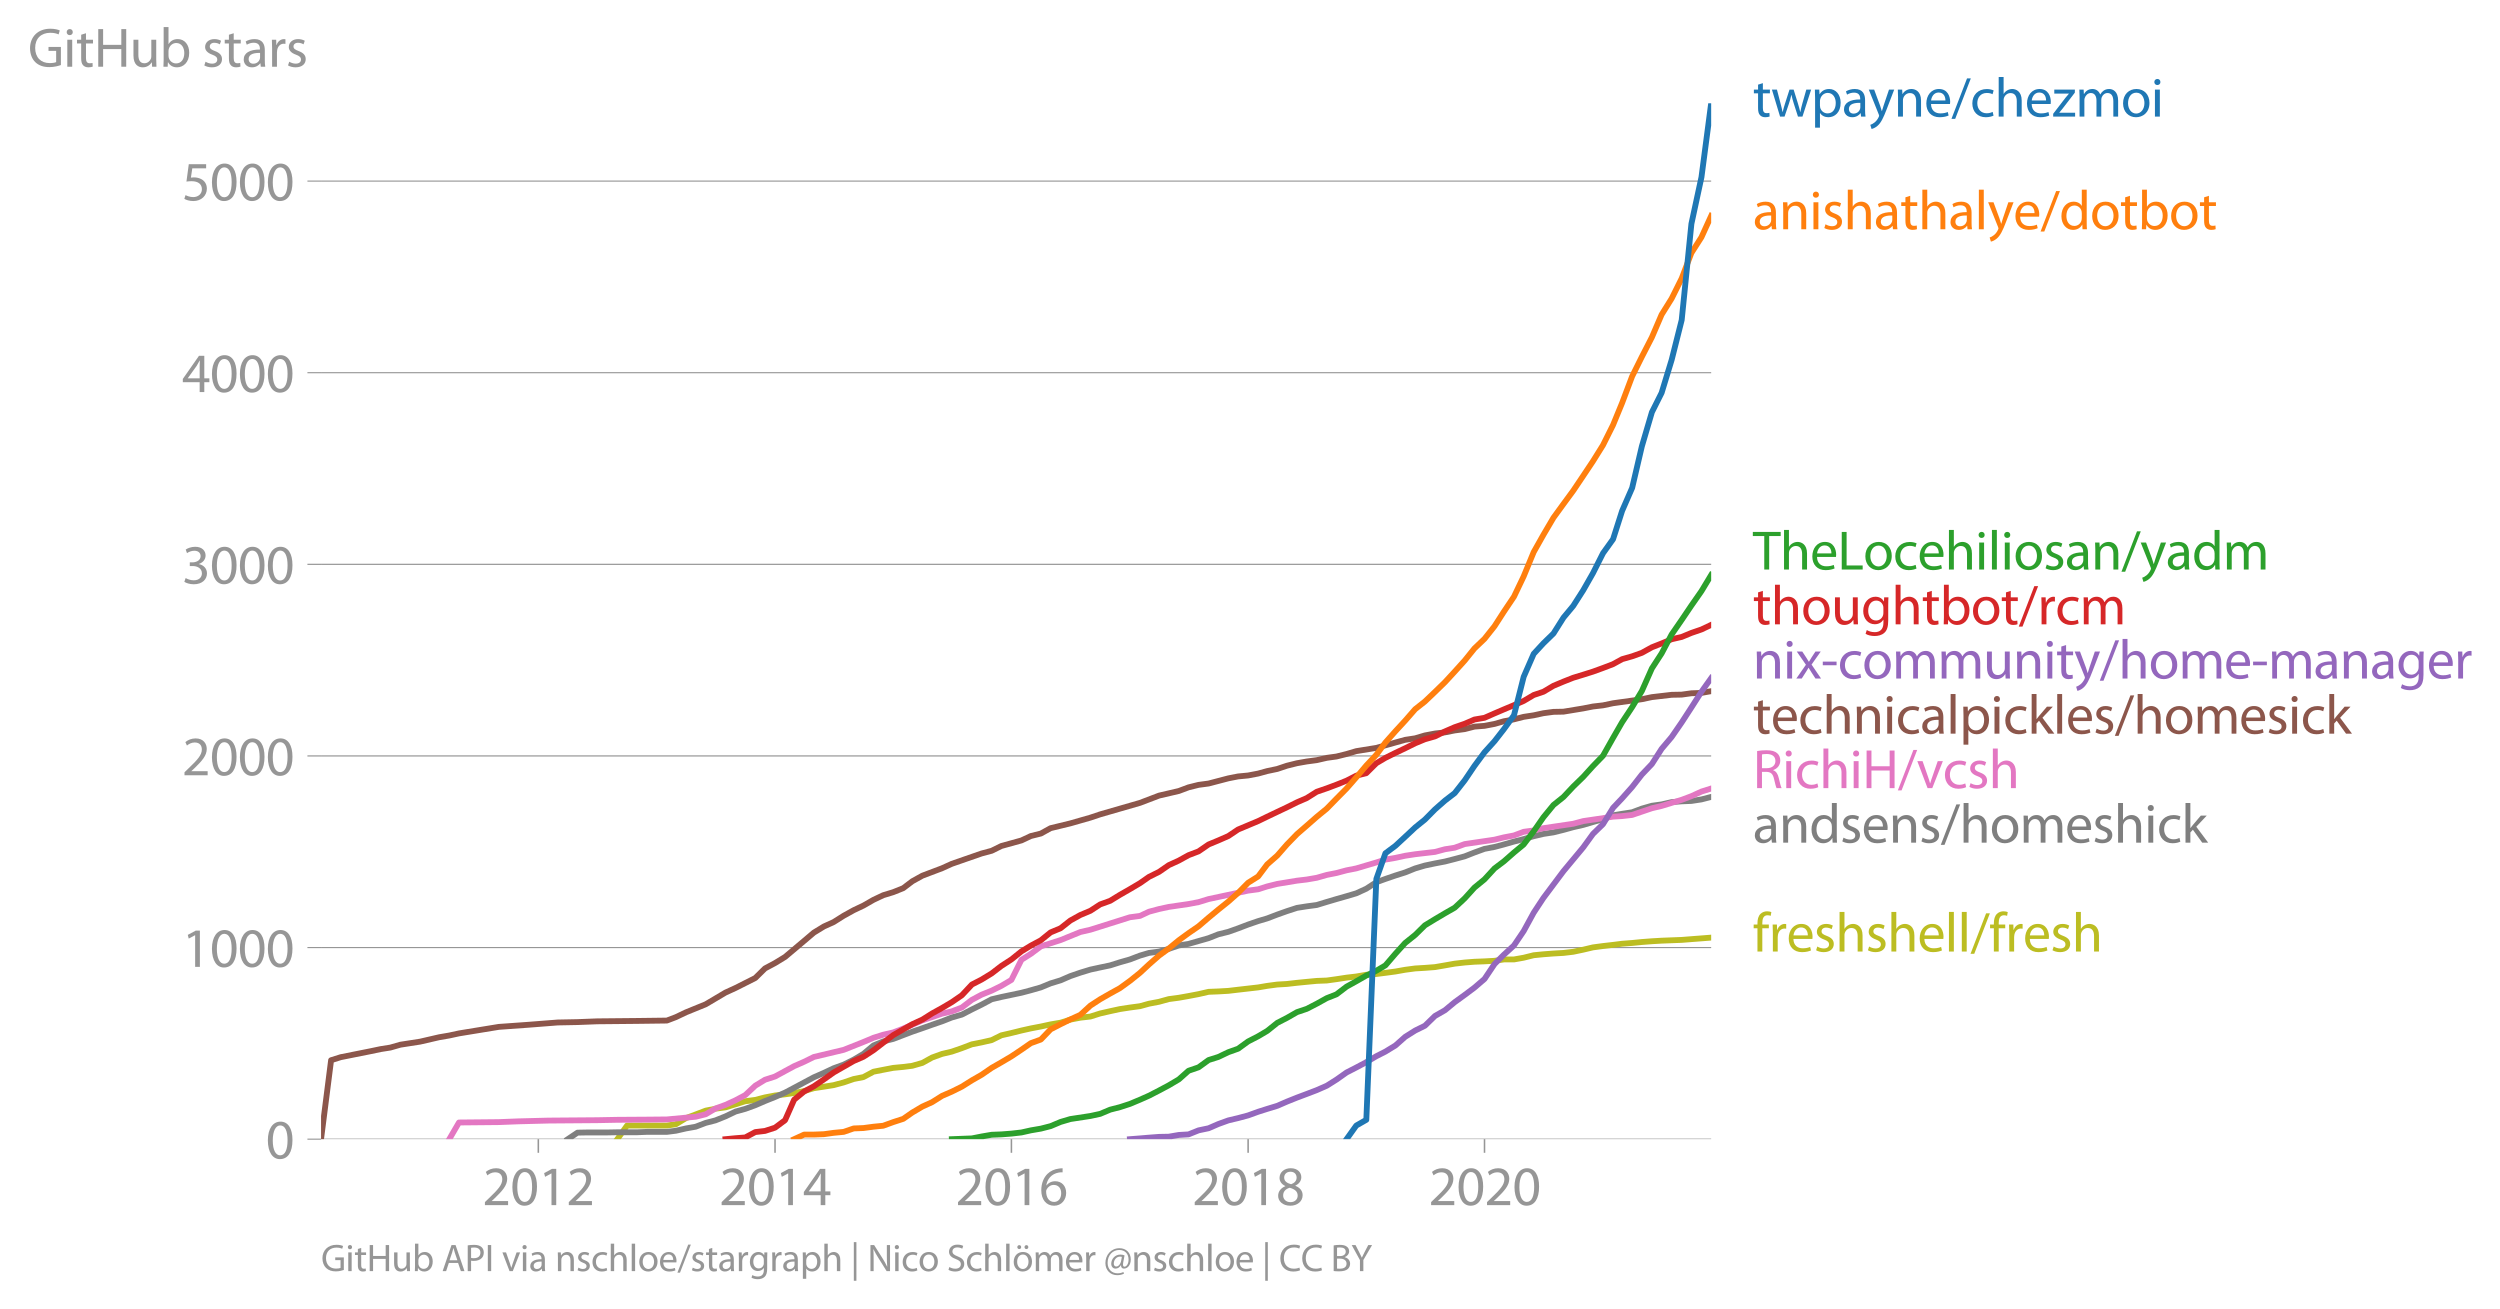 <svg xmlns:xlink="http://www.w3.org/1999/xlink" width="856.326" height="448.235" viewBox="0 0 642.244 336.176" xmlns="http://www.w3.org/2000/svg"><defs><style>*{stroke-linejoin:round;stroke-linecap:butt}</style></defs><g id="figure_1"><path d="M0 336.176h642.244V0H0v336.176z" style="fill:none" id="patch_1"/><g id="axes_1"><path d="M82.476 292.65h357.12V26.536H82.476V292.65z" style="fill:none" id="patch_2"/><g id="matplotlib.axis_1"><g id="xtick_1"><g id="line2d_1"><defs><path id="m4f31fa03e5" d="M0 0v3.5" style="stroke:#969696;stroke-width:.4"/></defs><use xlink:href="#m4f31fa03e5" x="138.294" y="292.649" style="fill:#969696;stroke:#969696;stroke-width:.4"/></g><g style="fill:#969696" transform="matrix(.14 0 0 -.14 123.931 309.59)" id="text_1"><defs><path id="MyriadPro-Regular-32" d="M2944 0v467H1075v13l333 307c877 845 1434 1466 1434 2234 0 595-378 1209-1274 1209-480 0-890-179-1178-422l180-397c192 160 505 352 883 352 621 0 825-390 825-813-6-627-486-1164-1548-2176L288 346V0h2656z" transform="scale(.016)"/><path id="MyriadPro-Regular-30" d="M1677 4230c-845 0-1447-768-1447-2163C243 691 794-70 1606-70c922 0 1447 780 1447 2195 0 1325-499 2105-1376 2105zm-32-435c582 0 845-672 845-1696 0-1062-276-1734-852-1734-512 0-844 614-844 1696 0 1133 358 1734 851 1734z" transform="scale(.016)"/><path id="MyriadPro-Regular-31" d="M1510 0h544v4160h-480l-908-486 108-429 724 390h12V0z" transform="scale(.016)"/></defs><use xlink:href="#MyriadPro-Regular-32"/><use xlink:href="#MyriadPro-Regular-30" x="51.3"/><use xlink:href="#MyriadPro-Regular-31" x="102.6"/><use xlink:href="#MyriadPro-Regular-32" x="153.9"/></g></g><g id="xtick_2"><use xlink:href="#m4f31fa03e5" x="199.104" y="292.649" style="fill:#969696;stroke:#969696;stroke-width:.4" id="line2d_2"/><g style="fill:#969696" transform="matrix(.14 0 0 -.14 184.74 309.59)" id="text_2"><defs><path id="MyriadPro-Regular-34" d="M2560 0v1133h582v441h-582v2586h-608L96 1504v-371h1933V0h531zM666 1574v13l1017 1415c115 192 218 371 346 614h19c-13-218-19-435-19-653V1574H666z" transform="scale(.016)"/></defs><use xlink:href="#MyriadPro-Regular-32"/><use xlink:href="#MyriadPro-Regular-30" x="51.3"/><use xlink:href="#MyriadPro-Regular-31" x="102.6"/><use xlink:href="#MyriadPro-Regular-34" x="153.9"/></g></g><g id="xtick_3"><use xlink:href="#m4f31fa03e5" x="259.83" y="292.649" style="fill:#969696;stroke:#969696;stroke-width:.4" id="line2d_3"/><g style="fill:#969696" transform="matrix(.14 0 0 -.14 245.467 309.59)" id="text_3"><defs><path id="MyriadPro-Regular-36" d="M2662 4224c-102 0-243-6-409-32-525-64-986-275-1331-614-410-410-704-1056-704-1876C218 621 800-70 1690-70c864 0 1382 704 1382 1465 0 813-518 1344-1254 1344-461 0-807-217-1005-480h-19c96 685 563 1331 1446 1479 160 25 307 32 422 25v461zM1690 365c-589 0-903 505-916 1190 0 103 26 186 64 250 154 301 468 512 807 512 518 0 857-359 857-954s-326-998-806-998h-6z" transform="scale(.016)"/></defs><use xlink:href="#MyriadPro-Regular-32"/><use xlink:href="#MyriadPro-Regular-30" x="51.3"/><use xlink:href="#MyriadPro-Regular-31" x="102.6"/><use xlink:href="#MyriadPro-Regular-36" x="153.9"/></g></g><g id="xtick_4"><use xlink:href="#m4f31fa03e5" x="320.639" y="292.649" style="fill:#969696;stroke:#969696;stroke-width:.4" id="line2d_4"/><g style="fill:#969696" transform="matrix(.14 0 0 -.14 306.276 309.59)" id="text_4"><defs><path id="MyriadPro-Regular-38" d="M1062 2170c-512-218-825-589-825-1114C237 448 762-70 1632-70c794 0 1414 486 1414 1209 0 506-320 871-838 1075v20c512 243 685 620 685 972 0 519-403 1024-1210 1024-729 0-1286-448-1286-1107 0-358 198-717 659-934l6-19zm583-1831c-531 0-851 371-832 794 0 397 262 717 749 857 563-160 915-403 915-908 0-423-327-743-832-743zm6 3488c506 0 704-345 704-678 0-378-275-634-633-755-480 128-794 352-794 768 0 358 256 665 723 665z" transform="scale(.016)"/></defs><use xlink:href="#MyriadPro-Regular-32"/><use xlink:href="#MyriadPro-Regular-30" x="51.3"/><use xlink:href="#MyriadPro-Regular-31" x="102.6"/><use xlink:href="#MyriadPro-Regular-38" x="153.9"/></g></g><g id="xtick_5"><use xlink:href="#m4f31fa03e5" x="381.366" y="292.649" style="fill:#969696;stroke:#969696;stroke-width:.4" id="line2d_5"/><g style="fill:#969696" transform="matrix(.14 0 0 -.14 367.003 309.59)" id="text_5"><use xlink:href="#MyriadPro-Regular-32"/><use xlink:href="#MyriadPro-Regular-30" x="51.3"/><use xlink:href="#MyriadPro-Regular-32" x="102.6"/><use xlink:href="#MyriadPro-Regular-30" x="153.9"/></g></g></g><g id="matplotlib.axis_2"><g id="ytick_1"><path d="M82.476 292.65h357.12" clip-path="url(#p3d0dd982ef)" style="fill:none;stroke:#969696;stroke-width:.3;stroke-linecap:square" id="line2d_6"/><g id="line2d_7"><defs><path id="m1b790d9c42" d="M0 0h-3.5" style="stroke:#969696;stroke-width:.3"/></defs><use xlink:href="#m1b790d9c42" x="82.476" y="292.649" style="fill:#969696;stroke:#969696;stroke-width:.3"/></g><use xlink:href="#MyriadPro-Regular-30" style="fill:#969696" transform="matrix(.14 0 0 -.14 68.295 297.62)" id="text_6"/></g><g id="ytick_2"><path d="M82.476 243.424h357.12" clip-path="url(#p3d0dd982ef)" style="fill:none;stroke:#969696;stroke-width:.3;stroke-linecap:square" id="line2d_8"/><use xlink:href="#m1b790d9c42" x="82.476" y="243.424" style="fill:#969696;stroke:#969696;stroke-width:.3" id="line2d_9"/><g style="fill:#969696" transform="matrix(.14 0 0 -.14 46.75 248.394)" id="text_7"><use xlink:href="#MyriadPro-Regular-31"/><use xlink:href="#MyriadPro-Regular-30" x="51.3"/><use xlink:href="#MyriadPro-Regular-30" x="102.6"/><use xlink:href="#MyriadPro-Regular-30" x="153.9"/></g></g><g id="ytick_3"><path d="M82.476 194.199h357.12" clip-path="url(#p3d0dd982ef)" style="fill:none;stroke:#969696;stroke-width:.3;stroke-linecap:square" id="line2d_10"/><use xlink:href="#m1b790d9c42" x="82.476" y="194.199" style="fill:#969696;stroke:#969696;stroke-width:.3" id="line2d_11"/><g style="fill:#969696" transform="matrix(.14 0 0 -.14 46.75 199.169)" id="text_8"><use xlink:href="#MyriadPro-Regular-32"/><use xlink:href="#MyriadPro-Regular-30" x="51.3"/><use xlink:href="#MyriadPro-Regular-30" x="102.6"/><use xlink:href="#MyriadPro-Regular-30" x="153.9"/></g></g><g id="ytick_4"><path d="M82.476 144.973h357.12" clip-path="url(#p3d0dd982ef)" style="fill:none;stroke:#969696;stroke-width:.3;stroke-linecap:square" id="line2d_12"/><use xlink:href="#m1b790d9c42" x="82.476" y="144.973" style="fill:#969696;stroke:#969696;stroke-width:.3" id="line2d_13"/><g style="fill:#969696" transform="matrix(.14 0 0 -.14 46.75 149.943)" id="text_9"><defs><path id="MyriadPro-Regular-33" d="M269 211C474 77 883-70 1350-70c999 0 1517 582 1517 1248 0 582-416 966-928 1068v13c512 186 768 551 768 979 0 506-371 992-1190 992-448 0-871-160-1088-320l147-409c179 128 499 275 832 275 518 0 730-294 730-627 0-493-519-704-928-704H896v-423h314c544 0 1068-249 1075-832 6-345-218-806-941-806-390 0-762 160-922 262L269 211z" transform="scale(.016)"/></defs><use xlink:href="#MyriadPro-Regular-33"/><use xlink:href="#MyriadPro-Regular-30" x="51.3"/><use xlink:href="#MyriadPro-Regular-30" x="102.6"/><use xlink:href="#MyriadPro-Regular-30" x="153.9"/></g></g><g id="ytick_5"><path d="M82.476 95.748h357.12" clip-path="url(#p3d0dd982ef)" style="fill:none;stroke:#969696;stroke-width:.3;stroke-linecap:square" id="line2d_14"/><use xlink:href="#m1b790d9c42" x="82.476" y="95.748" style="fill:#969696;stroke:#969696;stroke-width:.3" id="line2d_15"/><g style="fill:#969696" transform="matrix(.14 0 0 -.14 46.75 100.718)" id="text_10"><use xlink:href="#MyriadPro-Regular-34"/><use xlink:href="#MyriadPro-Regular-30" x="51.3"/><use xlink:href="#MyriadPro-Regular-30" x="102.6"/><use xlink:href="#MyriadPro-Regular-30" x="153.9"/></g></g><g id="ytick_6"><path d="M82.476 46.523h357.12" clip-path="url(#p3d0dd982ef)" style="fill:none;stroke:#969696;stroke-width:.3;stroke-linecap:square" id="line2d_16"/><use xlink:href="#m1b790d9c42" x="82.476" y="46.523" style="fill:#969696;stroke:#969696;stroke-width:.3" id="line2d_17"/><g style="fill:#969696" transform="matrix(.14 0 0 -.14 46.75 51.493)" id="text_11"><defs><path id="MyriadPro-Regular-35" d="M2771 4160H781L512 2163c154 19 339 45 576 45 832 0 1190-384 1197-922 0-556-455-902-986-902-377 0-717 128-889 230L269 186C467 58 851-70 1306-70c902 0 1548 608 1548 1420 0 525-268 884-595 1069-256 154-576 224-896 224-153 0-243-13-339-25l160 1068h1587v474z" transform="scale(.016)"/></defs><use xlink:href="#MyriadPro-Regular-35"/><use xlink:href="#MyriadPro-Regular-30" x="51.3"/><use xlink:href="#MyriadPro-Regular-30" x="102.6"/><use xlink:href="#MyriadPro-Regular-30" x="153.9"/></g></g><g style="fill:#969696" transform="matrix(.14 0 0 -.14 7.2 17.14)" id="text_12"><defs><path id="MyriadPro-Regular-47" d="M3770 2266H2349v-448h877V531c-128-64-378-115-743-115-1005 0-1664 646-1664 1741 0 1081 685 1734 1735 1734 435 0 723-83 953-185l135 454c-186 90-576 198-1076 198-1446 0-2329-940-2336-2227 0-672 231-1248 602-1606 422-403 960-570 1613-570 582 0 1075 147 1325 237v2074z" transform="scale(.016)"/><path id="MyriadPro-Regular-69" d="M1030 0v3098H467V0h563zM749 4320c-205 0-352-154-352-352 0-192 141-346 339-346 224 0 365 154 358 346 0 198-134 352-345 352z" transform="scale(.016)"/><path id="MyriadPro-Regular-74" d="M595 3667v-569H115v-429h480V979c0-365 58-640 218-806C947 19 1158-70 1421-70c217 0 390 38 499 83l-26 422c-83-25-172-38-326-38-314 0-422 217-422 601v1671h806v429h-806v742l-551-173z" transform="scale(.016)"/><path id="MyriadPro-Regular-48" d="M486 4314V0h557v2022h2087V0h563v4314h-563V2509H1043v1805H486z" transform="scale(.016)"/><path id="MyriadPro-Regular-75" d="M3059 3098h-563V1197c0-103-19-205-51-288-103-250-365-512-743-512-512 0-691 397-691 985v1716H448V1286C448 198 1030-70 1517-70c550 0 877 326 1024 576h13l32-506h499c-19 243-26 525-26 845v2253z" transform="scale(.016)"/><path id="MyriadPro-Regular-62" d="M467 800c0-275-13-589-25-800h486l26 512h19c230-410 589-582 1037-582 691 0 1388 550 1388 1657 7 941-537 1581-1305 1581-499 0-858-224-1056-570h-13v1946H467V800zm557 998c0 90 19 167 32 231 115 429 474 691 858 691 601 0 921-531 921-1152 0-710-352-1190-941-1190-409 0-736 268-844 659-13 64-26 134-26 205v556z" transform="scale(.016)"/><path id="MyriadPro-Regular-73" d="M250 147C467 19 781-70 1120-70c736 0 1158 390 1158 934 0 461-275 730-812 934-404 154-589 269-589 525 0 231 185 423 518 423 288 0 512-103 634-180l141 410c-173 102-448 192-762 192-666 0-1069-410-1069-909 0-371 263-678 819-877 416-153 576-300 576-569 0-256-192-461-601-461-282 0-576 115-743 224L250 147z" transform="scale(.016)"/><path id="MyriadPro-Regular-61" d="M2643 1901c0 621-230 1267-1177 1267-391 0-762-109-1018-275l128-371c218 140 518 230 806 230 634 0 704-461 704-717v-64C890 1978 224 1568 224 819c0-448 320-889 947-889 442 0 775 217 947 460h20l44-390h512c-38 211-51 474-51 742v1159zm-544-858c0-57-13-121-32-179-89-262-345-518-749-518-288 0-531 172-531 537 0 602 698 711 1312 698v-538z" transform="scale(.016)"/><path id="MyriadPro-Regular-72" d="M467 0h557v1651c0 96 13 186 26 263 76 422 358 723 755 723 77 0 134-7 192-19v531c-51 13-96 19-160 19-378 0-717-262-858-678h-25l-20 608H442c19-288 25-602 25-967V0z" transform="scale(.016)"/></defs><use xlink:href="#MyriadPro-Regular-47"/><use xlink:href="#MyriadPro-Regular-69" x="64.6"/><use xlink:href="#MyriadPro-Regular-74" x="88"/><use xlink:href="#MyriadPro-Regular-48" x="121.1"/><use xlink:href="#MyriadPro-Regular-75" x="186.3"/><use xlink:href="#MyriadPro-Regular-62" x="241.4"/><use xlink:href="#MyriadPro-Regular-20" x="298.3"/><use xlink:href="#MyriadPro-Regular-73" x="319.5"/><use xlink:href="#MyriadPro-Regular-74" x="359.1"/><use xlink:href="#MyriadPro-Regular-61" x="392.2"/><use xlink:href="#MyriadPro-Regular-72" x="440.4"/><use xlink:href="#MyriadPro-Regular-73" x="473.1"/></g></g><path d="m158.592 292.65 2.496-3.496H171.32l2.329-.344 2.579-1.575 2.495-.936 2.579-.984 2.496-.493 2.578-.344 2.58-.788 2.495-.787 2.578-.345 2.496-.64 2.579-.492 2.579-.295 2.329-.345 2.579-.492 2.495-.739 2.579-.393 2.496-.394 2.578-.69 2.58-.885 2.495-.493 2.579-1.378 2.495-.492 2.579-.493 2.579-.246 2.329-.295 2.579-.738 2.495-1.379 2.58-.935 2.495-.59 2.578-.887 2.58-.984 2.495-.492 2.579-.591 2.495-1.23 2.579-.592 2.579-.64 2.412-.54 2.579-.493 2.496-.542 2.578-.443 2.496-.787 2.579-.493 2.579-.295 2.495-.788 2.579-.59 2.496-.542 2.578-.393 2.58-.345 2.328-.64 2.58-.492 2.495-.69 2.579-.344 2.495-.443 2.579-.492 2.579-.591 2.495-.098 2.58-.148 2.495-.295 2.578-.296 2.58-.295 2.328-.394 2.58-.345 2.495-.147 2.579-.296 2.495-.246 2.579-.246 2.579-.098 2.495-.345 2.58-.394 2.495-.295 2.579-.443 2.578-.197 2.33-.295 2.578-.345 2.496-.443 2.579-.344 2.495-.148 2.58-.197 2.578-.443 2.495-.443 2.58-.295 2.495-.197 2.579-.099 2.578-.147 2.413-.345h2.579l2.495-.443 2.579-.64 2.496-.246 2.578-.197 2.58-.148 2.495-.295 2.579-.542 2.495-.59 2.579-.345 2.579-.295 2.329-.296 2.579-.196 2.495-.247 2.58-.196 2.495-.148 2.578-.099 2.58-.098 2.495-.197 2.579-.197 2.495-.197" clip-path="url(#p3d0dd982ef)" style="fill:none;stroke:#bcbd22;stroke-width:1.5;stroke-linecap:square" id="line2d_18"/><path d="m145.864 292.65 2.496-1.674 2.579-.05h5.075l2.578-.049h5.074l2.496-.098h5.158l2.329-.296 2.579-.59 2.495-.443 2.579-.985 2.496-.64 2.578-1.034 2.58-1.23 2.495-.69 2.578-.935 2.496-1.083 2.579-1.033 2.579-1.132 2.329-1.231 2.579-1.378 2.495-1.33 2.579-1.132 2.496-1.181 2.578-.935 2.58-1.28 2.495-1.477 2.579-2.166 2.495-1.034 2.579-.64 2.579-.984 2.329-.886 2.579-.886 2.495-.886 2.58-.886 2.495-.985 2.578-.738 2.58-1.33 2.495-1.23 2.579-1.378 2.495-.59 2.579-.542 2.579-.542 2.412-.64 2.579-.738 2.496-1.034 2.578-.787 2.496-1.083 2.579-.887 2.579-.787 2.495-.542 2.579-.541 2.496-.788 2.578-.738 2.58-.985 2.328-.689 2.58-.344 2.495-.69 2.579-.885 2.495-.394 2.579-.739 2.579-.738 2.495-.985 2.58-.64 2.495-.886 2.578-.984 2.58-.886 2.328-.69 2.58-.984 2.495-.886 2.579-.837 2.495-.393 2.579-.345 2.579-.788 2.495-.738 2.58-.738 2.495-.739 2.579-1.181 2.578-1.674 2.33-.837 2.578-.886 2.496-.787 2.579-1.034 2.495-.738 2.58-.542 2.578-.492 2.495-.64 2.58-.69 2.495-.984 2.579-.935 2.578-.492 2.413-.64 2.579-.739 2.495-.64 2.579-.738 2.496-.59 2.578-.394 2.58-.64 2.495-.69 2.579-.59 2.495-.739 2.579-.738 2.579-.984 2.329-.394 2.579-.394 2.495-.935 2.58-.739 2.495-.344 2.578-.591 2.58-.197 2.495-.098 2.579-.394 2.495-.64" clip-path="url(#p3d0dd982ef)" style="fill:none;stroke:#7f7f7f;stroke-width:1.5;stroke-linecap:square" id="line2d_19"/><path d="m115.418 292.65 2.496-4.283 10.232-.099 5.074-.197 7.653-.197 12.561-.098 5.158-.098 7.57-.05 5.158-.049 7.403-.69 2.579-.639 2.496-1.477 2.578-.935 2.58-1.181 2.495-1.33 2.578-2.412 2.496-1.526 2.579-.836 4.908-2.659 2.579-1.132 2.495-1.23 7.653-1.822 5.075-2.018 2.579-1.083 2.495-.788 2.579-.59 2.579-.985 4.908-2.116 5.074-1.723 2.496-.591 2.578-.984 2.58-1.97 2.495-1.329 2.579-1.033 2.495-1.231 2.579-1.526 2.579-5.169 2.412-1.526 2.579-1.92 5.074-1.624 5.075-2.067 2.579-.591 10.148-3.2 2.58-.344 2.328-1.083 2.58-.69 2.495-.54 5.074-.74 2.579-.491 2.579-.788 10.148-2.166 2.58-.345 2.328-.738 2.58-.64 5.074-.837 2.495-.295 2.579-.443 2.579-.738 2.495-.493 2.58-.689 2.495-.492 5.157-1.526 2.33-.738 2.578-.443 2.496-.542 2.579-.394 5.074-.59 2.579-.69 2.495-.393 2.58-.936 7.652-1.132 2.413-.59 2.579-.493 2.495-.935 2.579-.345 2.496-.59 7.653-1.133 2.579-.689 7.653-1.132 2.329-.148 2.579-.295 5.074-1.723 2.496-.59 5.157-1.576 2.496-.935 2.579-1.181 2.495-.788h0" clip-path="url(#p3d0dd982ef)" style="fill:none;stroke:#e377c2;stroke-width:1.5;stroke-linecap:square" id="line2d_20"/><g style="fill:#1f77b4" transform="matrix(.14 0 0 -.14 450.31 29.96)" id="text_13"><defs><path id="MyriadPro-Regular-77" d="M115 3098 1050 0h512l499 1472c109 333 205 653 281 1024h13c77-365 167-672 275-1018L3104 0h512l998 3098h-556l-442-1556c-102-364-186-691-237-1004h-19c-70 313-160 640-275 1011l-480 1549h-474l-505-1575c-103-339-205-672-276-985h-19c-57 320-141 640-230 985L691 3098H115z" transform="scale(.016)"/><path id="MyriadPro-Regular-70" d="M467-1267h557V416h13c185-307 544-486 953-486 730 0 1408 550 1408 1664 0 940-563 1574-1312 1574-505 0-870-224-1100-602h-13l-26 532H442c12-295 25-615 25-1012v-3353zm557 3059c0 77 19 160 38 230 109 423 468 698 852 698 595 0 921-531 921-1152 0-710-345-1197-941-1197-403 0-742 269-844 659-13 71-26 148-26 231v531z" transform="scale(.016)"/><path id="MyriadPro-Regular-79" d="M58 3098 1203 243c26-70 39-115 39-147s-20-77-45-134c-128-288-320-506-474-628-166-140-352-230-493-275l141-473c141 25 416 121 691 364 384 333 660 877 1063 1940l845 2208h-596l-614-1818c-77-224-141-461-198-646h-13c-51 185-128 428-199 633L672 3098H58z" transform="scale(.016)"/><path id="MyriadPro-Regular-6e" d="M467 0h563v1862c0 96 13 192 39 263 96 313 384 576 755 576 531 0 717-416 717-915V0h563v1850c0 1062-666 1318-1094 1318-512 0-871-288-1024-582h-13l-32 512H442c19-256 25-519 25-839V0z" transform="scale(.016)"/><path id="MyriadPro-Regular-65" d="M2957 1446c6 58 19 148 19 263 0 569-269 1459-1280 1459-902 0-1453-736-1453-1670C243 563 813-70 1766-70c493 0 832 108 1031 198l-96 403c-211-89-455-160-858-160-563 0-1049 314-1062 1075h2176zM787 1850c45 390 295 915 864 915 634 0 787-557 781-915H787z" transform="scale(.016)"/><path id="MyriadPro-Regular-2f" d="m422-256 1792 4640h-435L-6-256h428z" transform="scale(.016)"/><path id="MyriadPro-Regular-63" d="M2579 538c-160-71-371-154-691-154-614 0-1075 442-1075 1158 0 647 384 1172 1094 1172 307 0 519-71 653-148l128 436c-154 76-448 160-781 160-1011 0-1664-692-1664-1645C243 570 851-70 1786-70c416 0 742 108 889 185l-96 423z" transform="scale(.016)"/><path id="MyriadPro-Regular-68" d="M467 0h563v1869c0 109 7 192 39 269 102 307 390 563 755 563 531 0 717-423 717-922V0h563v1843c0 1069-666 1325-1082 1325-211 0-409-64-576-160-172-96-313-237-403-397h-13v1933H467V0z" transform="scale(.016)"/><path id="MyriadPro-Regular-7a" d="M115 0h2515v448H819v13c141 160 269 313 397 486l1382 1799 7 352H243v-455h1677v-13c-141-166-269-313-403-480L115 326V0z" transform="scale(.016)"/><path id="MyriadPro-Regular-6d" d="M467 0h551v1869c0 96 12 192 44 275 90 282 346 563 698 563 429 0 646-358 646-851V0h551v1914c0 102 19 204 45 281 96 275 345 512 665 512 455 0 672-358 672-953V0h551v1824c0 1075-608 1344-1018 1344-294 0-499-77-685-218-128-96-249-230-345-403h-13c-135 365-455 621-877 621-512 0-800-275-973-570h-19l-26 500H442c19-256 25-519 25-839V0z" transform="scale(.016)"/><path id="MyriadPro-Regular-6f" d="M1779 3168c-857 0-1536-608-1536-1645C243 544 890-70 1728-70c749 0 1542 499 1542 1644 0 948-601 1594-1491 1594zm-13-422c666 0 928-666 928-1191 0-697-403-1203-940-1203-551 0-941 512-941 1190 0 589 288 1204 953 1204z" transform="scale(.016)"/></defs><use xlink:href="#MyriadPro-Regular-74"/><use xlink:href="#MyriadPro-Regular-77" x="33.1"/><use xlink:href="#MyriadPro-Regular-70" x="106.7"/><use xlink:href="#MyriadPro-Regular-61" x="163.6"/><use xlink:href="#MyriadPro-Regular-79" x="211.8"/><use xlink:href="#MyriadPro-Regular-6e" x="258.9"/><use xlink:href="#MyriadPro-Regular-65" x="314.4"/><use xlink:href="#MyriadPro-Regular-2f" x="364.5"/><use xlink:href="#MyriadPro-Regular-63" x="398.8"/><use xlink:href="#MyriadPro-Regular-68" x="443.6"/><use xlink:href="#MyriadPro-Regular-65" x="499.1"/><use xlink:href="#MyriadPro-Regular-7a" x="549.2"/><use xlink:href="#MyriadPro-Regular-6d" x="592"/><use xlink:href="#MyriadPro-Regular-6f" x="675.4"/><use xlink:href="#MyriadPro-Regular-69" x="730.3"/></g><g style="fill:#ff7f0e" transform="matrix(.14 0 0 -.14 450.31 58.905)" id="text_14"><defs><path id="MyriadPro-Regular-6c" d="M467 0h563v4544H467V0z" transform="scale(.016)"/><path id="MyriadPro-Regular-64" d="M2579 4544V2694h-13c-140 250-460 474-934 474-755 0-1395-634-1389-1664C243 563 819-70 1568-70c506 0 883 262 1056 608h13l25-538h506c-19 211-26 525-26 800v3744h-563zm0-3245c0-89-6-166-25-243-103-422-448-672-826-672-608 0-915 518-915 1146 0 684 345 1196 928 1196 422 0 729-294 813-652 19-71 25-167 25-237v-538z" transform="scale(.016)"/></defs><use xlink:href="#MyriadPro-Regular-61"/><use xlink:href="#MyriadPro-Regular-6e" x="48.2"/><use xlink:href="#MyriadPro-Regular-69" x="103.7"/><use xlink:href="#MyriadPro-Regular-73" x="127.1"/><use xlink:href="#MyriadPro-Regular-68" x="166.7"/><use xlink:href="#MyriadPro-Regular-61" x="222.2"/><use xlink:href="#MyriadPro-Regular-74" x="270.4"/><use xlink:href="#MyriadPro-Regular-68" x="303.5"/><use xlink:href="#MyriadPro-Regular-61" x="359"/><use xlink:href="#MyriadPro-Regular-6c" x="407.2"/><use xlink:href="#MyriadPro-Regular-79" x="430.8"/><use xlink:href="#MyriadPro-Regular-65" x="477.9"/><use xlink:href="#MyriadPro-Regular-2f" x="528"/><use xlink:href="#MyriadPro-Regular-64" x="562.3"/><use xlink:href="#MyriadPro-Regular-6f" x="618.7"/><use xlink:href="#MyriadPro-Regular-74" x="673.6"/><use xlink:href="#MyriadPro-Regular-62" x="706.7"/><use xlink:href="#MyriadPro-Regular-6f" x="763.6"/><use xlink:href="#MyriadPro-Regular-74" x="818.5"/></g><g style="fill:#2ca02c" transform="matrix(.14 0 0 -.14 450.31 146.312)" id="text_15"><defs><path id="MyriadPro-Regular-54" d="M1306 0h563v3840h1318v474H-6v-474h1312V0z" transform="scale(.016)"/><path id="MyriadPro-Regular-4c" d="M486 0h2400v467H1043v3847H486V0z" transform="scale(.016)"/></defs><use xlink:href="#MyriadPro-Regular-54"/><use xlink:href="#MyriadPro-Regular-68" x="49.7"/><use xlink:href="#MyriadPro-Regular-65" x="105.2"/><use xlink:href="#MyriadPro-Regular-4c" x="155.3"/><use xlink:href="#MyriadPro-Regular-6f" x="202.5"/><use xlink:href="#MyriadPro-Regular-63" x="257.4"/><use xlink:href="#MyriadPro-Regular-65" x="302.2"/><use xlink:href="#MyriadPro-Regular-68" x="352.3"/><use xlink:href="#MyriadPro-Regular-69" x="407.8"/><use xlink:href="#MyriadPro-Regular-6c" x="431.2"/><use xlink:href="#MyriadPro-Regular-69" x="454.8"/><use xlink:href="#MyriadPro-Regular-6f" x="478.2"/><use xlink:href="#MyriadPro-Regular-73" x="533.1"/><use xlink:href="#MyriadPro-Regular-61" x="572.7"/><use xlink:href="#MyriadPro-Regular-6e" x="620.9"/><use xlink:href="#MyriadPro-Regular-2f" x="676.4"/><use xlink:href="#MyriadPro-Regular-79" x="710.7"/><use xlink:href="#MyriadPro-Regular-61" x="757.8"/><use xlink:href="#MyriadPro-Regular-64" x="806"/><use xlink:href="#MyriadPro-Regular-6d" x="862.4"/></g><g style="fill:#d62728" transform="matrix(.14 0 0 -.14 450.31 160.395)" id="text_16"><defs><path id="MyriadPro-Regular-67" d="M3110 2246c0 378 13 628 26 852h-493l-25-468h-13c-135 256-429 538-967 538-710 0-1395-595-1395-1645C243 666 794 13 1562 13c480 0 812 230 985 518h13V186c0-781-422-1082-998-1082-384 0-704 115-909 243l-141-429c250-166 659-256 1030-256 391 0 826 90 1127 372 301 268 441 704 441 1414v1798zm-556-928c0-96-13-204-45-300-122-359-435-576-781-576-608 0-915 505-915 1113 0 717 384 1171 921 1171 410 0 685-268 788-595 25-77 32-160 32-256v-557z" transform="scale(.016)"/></defs><use xlink:href="#MyriadPro-Regular-74"/><use xlink:href="#MyriadPro-Regular-68" x="33.1"/><use xlink:href="#MyriadPro-Regular-6f" x="88.6"/><use xlink:href="#MyriadPro-Regular-75" x="143.5"/><use xlink:href="#MyriadPro-Regular-67" x="198.6"/><use xlink:href="#MyriadPro-Regular-68" x="254.5"/><use xlink:href="#MyriadPro-Regular-74" x="310"/><use xlink:href="#MyriadPro-Regular-62" x="343.1"/><use xlink:href="#MyriadPro-Regular-6f" x="400"/><use xlink:href="#MyriadPro-Regular-74" x="454.9"/><use xlink:href="#MyriadPro-Regular-2f" x="488"/><use xlink:href="#MyriadPro-Regular-72" x="522.3"/><use xlink:href="#MyriadPro-Regular-63" x="555"/><use xlink:href="#MyriadPro-Regular-6d" x="599.8"/></g><g style="fill:#9467bd" transform="matrix(.14 0 0 -.14 450.31 174.312)" id="text_17"><defs><path id="MyriadPro-Regular-78" d="m102 3098 1050-1517L51 0h621l448 698c115 185 224 345 326 537h13c109-185 211-358 333-537L2246 0h640L1798 1600l1056 1498h-608l-435-660c-102-166-205-326-307-512h-19c-103 173-199 333-314 506l-441 666H102z" transform="scale(.016)"/><path id="MyriadPro-Regular-2d" d="M192 1939v-416h1581v416H192z" transform="scale(.016)"/></defs><use xlink:href="#MyriadPro-Regular-6e"/><use xlink:href="#MyriadPro-Regular-69" x="55.5"/><use xlink:href="#MyriadPro-Regular-78" x="78.9"/><use xlink:href="#MyriadPro-Regular-2d" x="125.2"/><use xlink:href="#MyriadPro-Regular-63" x="155.9"/><use xlink:href="#MyriadPro-Regular-6f" x="200.7"/><use xlink:href="#MyriadPro-Regular-6d" x="255.6"/><use xlink:href="#MyriadPro-Regular-6d" x="339"/><use xlink:href="#MyriadPro-Regular-75" x="422.4"/><use xlink:href="#MyriadPro-Regular-6e" x="477.5"/><use xlink:href="#MyriadPro-Regular-69" x="533"/><use xlink:href="#MyriadPro-Regular-74" x="556.4"/><use xlink:href="#MyriadPro-Regular-79" x="589.5"/><use xlink:href="#MyriadPro-Regular-2f" x="636.6"/><use xlink:href="#MyriadPro-Regular-68" x="670.9"/><use xlink:href="#MyriadPro-Regular-6f" x="726.4"/><use xlink:href="#MyriadPro-Regular-6d" x="781.3"/><use xlink:href="#MyriadPro-Regular-65" x="864.7"/><use xlink:href="#MyriadPro-Regular-2d" x="914.8"/><use xlink:href="#MyriadPro-Regular-6d" x="945.5"/><use xlink:href="#MyriadPro-Regular-61" x="1028.9"/><use xlink:href="#MyriadPro-Regular-6e" x="1077.1"/><use xlink:href="#MyriadPro-Regular-61" x="1132.6"/><use xlink:href="#MyriadPro-Regular-67" x="1180.8"/><use xlink:href="#MyriadPro-Regular-65" x="1236.7"/><use xlink:href="#MyriadPro-Regular-72" x="1286.8"/></g><g style="fill:#8c564b" transform="matrix(.14 0 0 -.14 450.31 188.473)" id="text_18"><defs><path id="MyriadPro-Regular-6b" d="M1024 4544H467V0h557v1165l288 320L2381 0h685L1702 1824l1197 1274h-678l-909-1069c-90-109-198-243-275-352h-13v2867z" transform="scale(.016)"/></defs><use xlink:href="#MyriadPro-Regular-74"/><use xlink:href="#MyriadPro-Regular-65" x="33.1"/><use xlink:href="#MyriadPro-Regular-63" x="83.2"/><use xlink:href="#MyriadPro-Regular-68" x="128"/><use xlink:href="#MyriadPro-Regular-6e" x="183.5"/><use xlink:href="#MyriadPro-Regular-69" x="239"/><use xlink:href="#MyriadPro-Regular-63" x="262.4"/><use xlink:href="#MyriadPro-Regular-61" x="307.2"/><use xlink:href="#MyriadPro-Regular-6c" x="355.4"/><use xlink:href="#MyriadPro-Regular-70" x="379"/><use xlink:href="#MyriadPro-Regular-69" x="435.9"/><use xlink:href="#MyriadPro-Regular-63" x="459.3"/><use xlink:href="#MyriadPro-Regular-6b" x="504.1"/><use xlink:href="#MyriadPro-Regular-6c" x="551"/><use xlink:href="#MyriadPro-Regular-65" x="574.6"/><use xlink:href="#MyriadPro-Regular-73" x="624.7"/><use xlink:href="#MyriadPro-Regular-2f" x="664.3"/><use xlink:href="#MyriadPro-Regular-68" x="698.6"/><use xlink:href="#MyriadPro-Regular-6f" x="754.1"/><use xlink:href="#MyriadPro-Regular-6d" x="809"/><use xlink:href="#MyriadPro-Regular-65" x="892.4"/><use xlink:href="#MyriadPro-Regular-73" x="942.5"/><use xlink:href="#MyriadPro-Regular-69" x="982.1"/><use xlink:href="#MyriadPro-Regular-63" x="1005.5"/><use xlink:href="#MyriadPro-Regular-6b" x="1050.3"/></g><g style="fill:#e377c2" transform="matrix(.14 0 0 -.14 450.31 202.473)" id="text_19"><defs><path id="MyriadPro-Regular-52" d="M486 0h557v1869h525c506-19 736-243 864-839 122-537 218-902 288-1030h576c-90 166-192 582-333 1184-102 448-301 755-633 870v20c454 153 812 531 812 1100 0 333-121 628-339 820-269 243-653 352-1248 352-384 0-787-32-1069-90V0zm557 3866c90 25 282 51 551 51 588-7 992-250 992-807 0-492-378-819-973-819h-570v1575z" transform="scale(.016)"/><path id="MyriadPro-Regular-76" d="M83 3098 1261 0h537l1216 3098h-588l-602-1741c-102-282-192-538-262-794h-20c-64 256-147 512-249 794L685 3098H83z" transform="scale(.016)"/></defs><use xlink:href="#MyriadPro-Regular-52"/><use xlink:href="#MyriadPro-Regular-69" x="53.8"/><use xlink:href="#MyriadPro-Regular-63" x="77.2"/><use xlink:href="#MyriadPro-Regular-68" x="122"/><use xlink:href="#MyriadPro-Regular-69" x="177.5"/><use xlink:href="#MyriadPro-Regular-48" x="200.9"/><use xlink:href="#MyriadPro-Regular-2f" x="266.1"/><use xlink:href="#MyriadPro-Regular-76" x="300.4"/><use xlink:href="#MyriadPro-Regular-63" x="348.5"/><use xlink:href="#MyriadPro-Regular-73" x="393.3"/><use xlink:href="#MyriadPro-Regular-68" x="432.9"/></g><g style="fill:#7f7f7f" transform="matrix(.14 0 0 -.14 450.31 216.473)" id="text_20"><use xlink:href="#MyriadPro-Regular-61"/><use xlink:href="#MyriadPro-Regular-6e" x="48.2"/><use xlink:href="#MyriadPro-Regular-64" x="103.7"/><use xlink:href="#MyriadPro-Regular-73" x="160.1"/><use xlink:href="#MyriadPro-Regular-65" x="199.7"/><use xlink:href="#MyriadPro-Regular-6e" x="249.8"/><use xlink:href="#MyriadPro-Regular-73" x="305.3"/><use xlink:href="#MyriadPro-Regular-2f" x="344.9"/><use xlink:href="#MyriadPro-Regular-68" x="379.2"/><use xlink:href="#MyriadPro-Regular-6f" x="434.7"/><use xlink:href="#MyriadPro-Regular-6d" x="489.6"/><use xlink:href="#MyriadPro-Regular-65" x="573"/><use xlink:href="#MyriadPro-Regular-73" x="623.1"/><use xlink:href="#MyriadPro-Regular-68" x="662.7"/><use xlink:href="#MyriadPro-Regular-69" x="718.2"/><use xlink:href="#MyriadPro-Regular-63" x="741.6"/><use xlink:href="#MyriadPro-Regular-6b" x="786.4"/></g><g style="fill:#bcbd22" transform="matrix(.14 0 0 -.14 450.31 244.448)" id="text_21"><defs><path id="MyriadPro-Regular-66" d="M1082 0v2669h748v429h-748v166c0 474 121 896 601 896 160 0 275-32 359-70l76 435c-108 45-281 89-480 89-262 0-544-83-755-288-262-249-358-646-358-1081v-147H90v-429h435V0h557z" transform="scale(.016)"/></defs><use xlink:href="#MyriadPro-Regular-66"/><use xlink:href="#MyriadPro-Regular-72" x="29.2"/><use xlink:href="#MyriadPro-Regular-65" x="61.9"/><use xlink:href="#MyriadPro-Regular-73" x="112"/><use xlink:href="#MyriadPro-Regular-68" x="151.6"/><use xlink:href="#MyriadPro-Regular-73" x="207.1"/><use xlink:href="#MyriadPro-Regular-68" x="246.7"/><use xlink:href="#MyriadPro-Regular-65" x="302.2"/><use xlink:href="#MyriadPro-Regular-6c" x="352.3"/><use xlink:href="#MyriadPro-Regular-6c" x="375.9"/><use xlink:href="#MyriadPro-Regular-2f" x="399.5"/><use xlink:href="#MyriadPro-Regular-66" x="433.8"/><use xlink:href="#MyriadPro-Regular-72" x="463"/><use xlink:href="#MyriadPro-Regular-65" x="495.7"/><use xlink:href="#MyriadPro-Regular-73" x="545.8"/><use xlink:href="#MyriadPro-Regular-68" x="585.4"/></g><g style="fill:#969696" transform="matrix(.097 0 0 -.097 82.476 326.547)" id="text_22"><defs><path id="MyriadPro-Regular-41" d="M2714 1357 3174 0h596L2298 4314h-672L160 0h576l448 1357h1530zm-1415 435 423 1248c83 262 153 525 217 781h13c64-250 128-506 224-787l422-1242H1299z" transform="scale(.016)"/><path id="MyriadPro-Regular-50" d="M486 0h557v1728c128-32 282-38 448-38 544 0 1024 160 1319 473 217 224 332 531 332 922 0 384-140 697-377 902-256 231-659 359-1210 359-448 0-800-39-1069-84V0zm557 3859c96 26 282 45 525 45 614 0 1018-275 1018-845 0-595-410-921-1082-921-186 0-339 12-461 44v1677z" transform="scale(.016)"/><path id="MyriadPro-Regular-49" d="M486 4314V0h557v4314H486z" transform="scale(.016)"/><path id="MyriadPro-Regular-7c" d="M550 4800v-6400h429v6400H550z" transform="scale(.016)"/><path id="MyriadPro-Regular-4e" d="M1011 0v1843c0 717-13 1235-45 1779l20 7c217-467 505-960 806-1440L3162 0h563v4314h-525V2509c0-672 13-1197 64-1773l-13-6c-205 441-454 896-774 1401L1094 4314H486V0h525z" transform="scale(.016)"/><path id="MyriadPro-Regular-53" d="M269 211C499 58 954-70 1370-70c1017 0 1510 582 1510 1248 0 633-371 985-1101 1267-595 230-857 429-857 832 0 294 224 646 812 646 391 0 679-128 820-205l153 455c-192 109-512 211-953 211-839 0-1396-499-1396-1171 0-608 436-973 1140-1223 582-224 812-454 812-857 0-435-332-736-902-736-384 0-749 128-998 281L269 211z" transform="scale(.016)"/><path id="MyriadPro-Regular-f6" d="M1165 3648c185 0 313 154 313 326 0 186-134 327-313 327s-327-147-327-327c0-172 135-326 320-326h7zm1184 0c185 0 313 154 313 326 0 186-134 327-313 327s-320-147-320-327c0-172 128-326 313-326h7zm-570-480c-857 0-1536-608-1536-1645C243 544 890-70 1728-70c749 0 1542 499 1542 1644 0 948-601 1594-1491 1594zm-13-422c666 0 928-666 928-1191 0-697-403-1203-940-1203-551 0-941 512-941 1190 0 589 288 1204 953 1204z" transform="scale(.016)"/><path id="MyriadPro-Regular-40" d="M2867 1632c-70-397-409-870-781-870-281 0-422 204-422 486 0 621 454 1152 1018 1152 147 0 256-26 320-45l-135-723zm384-1773c-262-147-601-224-966-224-947 0-1645 666-1645 1735 0 1299 877 2131 1920 2131 992 0 1549-672 1549-1600 0-743-365-1178-691-1171-212 6-288 230-192 716l217 1159c-166 77-409 134-685 134-889 0-1516-723-1516-1517 0-505 320-806 691-806 384 0 678 186 902 563h26c-19-390 217-563 473-563 602 0 1140 563 1140 1523 0 1069-749 1856-1863 1856-1421 0-2336-1145-2336-2464C275 96 1165-672 2214-672c429 0 788 70 1140 256l-103 275z" transform="scale(.016)"/><path id="MyriadPro-Regular-43" d="M3386 582c-224-108-570-179-909-179-1050 0-1658 679-1658 1735 0 1132 672 1779 1683 1779 359 0 660-77 871-179l134 454c-147 77-486 192-1024 192-1337 0-2253-915-2253-2266C230 704 1146-70 2362-70c524 0 934 108 1139 211l-115 441z" transform="scale(.016)"/><path id="MyriadPro-Regular-42" d="M486 13c186-26 480-51 864-51 704 0 1191 128 1492 403 217 211 364 493 364 864 0 640-480 979-889 1081v13c454 167 729 531 729 947 0 340-134 596-358 762-269 218-627 314-1184 314-390 0-774-39-1018-90V13zm557 3865c90 20 237 39 493 39 563 0 947-199 947-704 0-416-345-723-934-723h-506v1388zm0-1811h461c608 0 1114-243 1114-832 0-627-532-838-1108-838-198 0-358 6-467 25v1645z" transform="scale(.016)"/><path id="MyriadPro-Regular-59" d="M2010 0v1837l1446 2477h-634l-620-1191c-167-326-314-608-436-889h-12c-135 300-263 563-429 889L717 4314H83l1363-2484V0h564z" transform="scale(.016)"/></defs><use xlink:href="#MyriadPro-Regular-47"/><use xlink:href="#MyriadPro-Regular-69" x="64.6"/><use xlink:href="#MyriadPro-Regular-74" x="88"/><use xlink:href="#MyriadPro-Regular-48" x="121.1"/><use xlink:href="#MyriadPro-Regular-75" x="186.3"/><use xlink:href="#MyriadPro-Regular-62" x="241.4"/><use xlink:href="#MyriadPro-Regular-20" x="298.3"/><use xlink:href="#MyriadPro-Regular-41" x="319.5"/><use xlink:href="#MyriadPro-Regular-50" x="380.7"/><use xlink:href="#MyriadPro-Regular-49" x="433.9"/><use xlink:href="#MyriadPro-Regular-20" x="457.8"/><use xlink:href="#MyriadPro-Regular-76" x="479"/><use xlink:href="#MyriadPro-Regular-69" x="527.1"/><use xlink:href="#MyriadPro-Regular-61" x="550.5"/><use xlink:href="#MyriadPro-Regular-20" x="598.7"/><use xlink:href="#MyriadPro-Regular-6e" x="619.9"/><use xlink:href="#MyriadPro-Regular-73" x="675.4"/><use xlink:href="#MyriadPro-Regular-63" x="715"/><use xlink:href="#MyriadPro-Regular-68" x="759.8"/><use xlink:href="#MyriadPro-Regular-6c" x="815.3"/><use xlink:href="#MyriadPro-Regular-6f" x="838.9"/><use xlink:href="#MyriadPro-Regular-65" x="893.8"/><use xlink:href="#MyriadPro-Regular-2f" x="943.9"/><use xlink:href="#MyriadPro-Regular-73" x="978.2"/><use xlink:href="#MyriadPro-Regular-74" x="1017.8"/><use xlink:href="#MyriadPro-Regular-61" x="1050.9"/><use xlink:href="#MyriadPro-Regular-72" x="1099.1"/><use xlink:href="#MyriadPro-Regular-67" x="1131.8"/><use xlink:href="#MyriadPro-Regular-72" x="1187.7"/><use xlink:href="#MyriadPro-Regular-61" x="1220.4"/><use xlink:href="#MyriadPro-Regular-70" x="1268.6"/><use xlink:href="#MyriadPro-Regular-68" x="1325.5"/><use xlink:href="#MyriadPro-Regular-20" x="1381"/><use xlink:href="#MyriadPro-Regular-7c" x="1402.2"/><use xlink:href="#MyriadPro-Regular-20" x="1426.1"/><use xlink:href="#MyriadPro-Regular-4e" x="1447.3"/><use xlink:href="#MyriadPro-Regular-69" x="1513.1"/><use xlink:href="#MyriadPro-Regular-63" x="1536.5"/><use xlink:href="#MyriadPro-Regular-6f" x="1581.3"/><use xlink:href="#MyriadPro-Regular-20" x="1636.2"/><use xlink:href="#MyriadPro-Regular-53" x="1657.4"/><use xlink:href="#MyriadPro-Regular-63" x="1706.7"/><use xlink:href="#MyriadPro-Regular-68" x="1751.5"/><use xlink:href="#MyriadPro-Regular-6c" x="1807"/><use xlink:href="#MyriadPro-Regular-f6" x="1830.6"/><use xlink:href="#MyriadPro-Regular-6d" x="1885.5"/><use xlink:href="#MyriadPro-Regular-65" x="1968.9"/><use xlink:href="#MyriadPro-Regular-72" x="2019"/><use xlink:href="#MyriadPro-Regular-20" x="2051.7"/><use xlink:href="#MyriadPro-Regular-40" x="2072.9"/><use xlink:href="#MyriadPro-Regular-6e" x="2146.6"/><use xlink:href="#MyriadPro-Regular-73" x="2202.1"/><use xlink:href="#MyriadPro-Regular-63" x="2241.7"/><use xlink:href="#MyriadPro-Regular-68" x="2286.5"/><use xlink:href="#MyriadPro-Regular-6c" x="2342"/><use xlink:href="#MyriadPro-Regular-6f" x="2365.6"/><use xlink:href="#MyriadPro-Regular-65" x="2420.5"/><use xlink:href="#MyriadPro-Regular-20" x="2470.6"/><use xlink:href="#MyriadPro-Regular-7c" x="2491.8"/><use xlink:href="#MyriadPro-Regular-20" x="2515.7"/><use xlink:href="#MyriadPro-Regular-43" x="2536.9"/><use xlink:href="#MyriadPro-Regular-43" x="2594.9"/><use xlink:href="#MyriadPro-Regular-20" x="2652.9"/><use xlink:href="#MyriadPro-Regular-42" x="2674.1"/><use xlink:href="#MyriadPro-Regular-59" x="2728.3"/></g><path d="m82.476 292.65 2.579-20.282 2.496-.787 7.653-1.526 2.579-.542 2.495-.393 2.579-.739 5.074-.787 4.908-1.133 2.58-.443 2.495-.541 10.232-1.674 7.57-.541 7.57-.59 5.074-.1 5.074-.196 10.232-.099 7.654-.098 2.329-.886 2.579-1.23 5.074-2.068 5.074-3.003 2.58-1.181 5.073-2.56 2.496-2.461 2.579-1.379 2.579-1.575 4.908-4.135 2.495-2.117 2.579-1.575 2.496-1.132 2.578-1.624 2.58-1.428 2.495-1.181 2.579-1.477 2.495-1.182 2.579-.787 2.579-1.034 2.329-1.772 2.579-1.428 5.074-1.92 2.496-1.131 7.653-2.659 2.579-.689 2.495-1.23 5.158-1.428 2.412-1.132 2.579-.64 2.496-1.378 5.074-1.231 5.158-1.477 2.495-.837 10.232-2.953 4.908-1.87 5.075-1.182 2.495-.935 2.579-.64 2.579-.345 5.074-1.329 2.496-.492 2.578-.246 2.58-.493 2.328-.64 2.58-.541 2.495-.837 2.579-.64 2.495-.443 2.579-.344 2.579-.591 2.495-.345 2.58-.64 2.495-.738 5.157-.837 4.908-1.378 2.496-.69 2.579-.393 2.495-.738 2.58-.493 2.578-.295 2.495-.492 2.58-.345 2.495-.64 2.579-.197 2.578-.492 2.413-.69 2.579-.491 2.495-.64 2.579-.394 2.496-.542 2.578-.344 2.58-.05 5.074-.836 2.495-.492 2.579-.296 2.579-.541 7.403-1.034 2.58-.541 5.073-.591 2.58-.05 2.495-.344 2.579-.098 2.495-.443h0" clip-path="url(#p3d0dd982ef)" style="fill:none;stroke:#8c564b;stroke-width:1.5;stroke-linecap:square" id="line2d_21"/><path d="m290.276 292.65 2.58-.198 2.328-.197 2.58-.196 2.495-.05 2.579-.443 2.495-.147 2.579-1.034 2.579-.542 2.495-1.083 2.58-.935 2.495-.59 2.578-.69 2.58-.935 2.328-.738 2.58-.788 2.495-1.083 2.579-1.034 2.495-.935 2.579-.984 2.579-1.133 2.495-1.575 2.58-1.821 2.495-1.28 2.579-1.378 2.578-1.526 2.33-1.182 2.578-1.575 2.496-2.215 2.579-1.624 2.495-1.231 2.58-2.51 2.578-1.477 2.495-2.068 2.58-1.87 2.495-1.87 2.579-2.216 2.578-3.84 2.413-2.412 2.579-2.362 2.495-3.692 2.579-4.726 2.496-3.79 2.578-3.446 2.58-3.446 2.495-3.003 2.579-3.1 2.495-3.447 2.579-2.51 2.579-4.184 2.329-2.462 2.579-2.904 2.495-3.2 2.58-2.707 2.495-3.889 2.578-3.052 2.58-3.74 2.495-3.84 2.579-4.037 2.495-3.495" clip-path="url(#p3d0dd982ef)" style="fill:none;stroke:#9467bd;stroke-width:1.5;stroke-linecap:square" id="line2d_22"/><path d="m186.376 292.65 2.58-.247 2.495-.197 2.578-1.378 2.496-.295 2.579-.837 2.579-1.92 2.329-5.267 2.579-2.117 2.495-1.329 2.579-1.772 2.496-1.772 2.578-1.477 2.58-1.477 2.495-1.083 2.579-1.673 2.495-1.92 2.579-1.97 2.579-1.476 2.329-1.329 2.579-1.181 2.495-1.576 2.58-1.427 2.495-1.477 2.578-1.772 2.58-2.757 2.495-1.28 2.579-1.575 2.495-1.92 2.579-1.673 2.579-2.068 2.412-1.476 2.579-1.379 2.496-2.018 2.578-1.083 2.496-1.969 2.579-1.427 2.579-1.083 2.495-1.625 2.579-.935 2.496-1.526 2.578-1.477 2.58-1.526 2.328-1.624 2.58-1.28 2.495-1.723 2.579-1.181 2.495-1.379 2.579-.984 2.579-1.772 2.495-1.034 2.58-1.132 2.495-1.674 2.578-1.083 2.58-1.083 2.328-1.132 2.58-1.23 2.495-1.182 2.579-1.28 2.495-1.083 2.579-1.624 2.579-.886 2.495-.936 2.58-1.033 2.495-1.28 2.579-.64 2.578-2.56 2.33-1.378 2.578-1.28 2.496-1.181 2.579-1.28 2.495-1.034 2.58-.738 2.578-1.28 2.495-1.083 2.58-.886 2.495-1.083 2.579-.443 2.578-1.132 2.413-1.034 2.579-1.083 2.495-1.083 2.579-1.526 2.496-.837 2.578-1.526 2.58-1.083 2.495-.984 2.579-.788 2.495-.787 2.579-.936 2.579-.984 2.329-1.28 2.579-.738 2.495-.887 2.58-1.427 2.495-.985 2.578-1.083 2.58-.59 2.495-1.034 2.579-.886 2.495-1.181" clip-path="url(#p3d0dd982ef)" style="fill:none;stroke:#d62728;stroke-width:1.5;stroke-linecap:square" id="line2d_23"/><path d="m244.524 292.65 2.578-.1 2.58-.098 2.495-.492 2.579-.443 2.495-.098 2.579-.197 2.579-.296 2.412-.541 2.579-.443 2.496-.64 2.578-1.083 2.496-.738 2.579-.394 2.579-.394 2.495-.541 2.579-1.083 2.496-.64 2.578-.837 2.58-1.083 2.328-1.034 2.58-1.329 2.495-1.329 2.579-1.526 2.495-2.215 2.579-.886 2.579-1.87 2.495-.788 2.58-1.231 2.495-.886 2.578-1.87 2.58-1.33 2.328-1.378 2.58-2.067 2.495-1.28 2.579-1.477 2.495-.837 2.579-1.329 2.579-1.428 2.495-.984 2.58-1.97 2.495-1.377 2.579-1.477 2.578-1.23 2.33-1.38 2.578-3.002 2.496-2.756 2.579-2.068 2.495-2.461 2.58-1.575 2.578-1.526 2.495-1.428 2.58-2.412 2.495-2.757 2.579-2.116 2.578-2.806 2.413-1.821 2.579-2.265 2.495-2.067 2.579-3.397 2.496-3.593 2.578-3.15 2.58-2.068 2.495-2.658 2.579-2.51 2.495-2.757 2.579-2.659 2.579-4.578 2.329-4.036 2.579-3.889 2.495-4.135 2.58-5.808 2.495-3.84 2.578-4.873 2.58-3.741 2.495-3.692 2.579-3.692 2.495-4.135" clip-path="url(#p3d0dd982ef)" style="fill:none;stroke:#2ca02c;stroke-width:1.5;stroke-linecap:square" id="line2d_24"/><path d="m204.012 292.65 2.579-1.182h2.495l2.579-.099 2.496-.344 2.578-.246 2.58-.886 2.495-.099 2.579-.344 2.495-.246 2.579-.936 2.579-.837 2.329-1.624 2.579-1.526 2.495-1.132 2.58-1.625 2.495-1.083 2.578-1.28 2.58-1.624 2.495-1.427 2.579-1.773 2.495-1.427 2.579-1.526 2.579-1.723 2.412-1.674 2.579-.935 2.496-2.609 2.578-1.329 2.496-1.23 2.579-1.182 2.579-2.363 2.495-1.624 2.579-1.477 2.496-1.378 2.578-1.87 2.58-2.068 2.328-2.166 2.58-2.265 2.495-1.82 2.579-2.118 2.495-1.82 2.579-1.773 2.579-2.215 2.495-2.068 2.58-2.067 2.495-2.215 2.578-2.61 2.58-1.624 2.328-3.1 2.58-2.265 2.495-2.855 2.579-2.658 2.495-2.166 2.579-2.265 2.579-2.116 2.495-2.56 2.58-2.609 2.495-2.855 2.579-3.052 2.578-2.757 2.33-3.15 2.578-2.904 2.496-2.708 2.579-2.953 2.495-1.97 2.58-2.46 2.578-2.511 2.495-2.707 2.58-2.856 2.495-3.1 2.579-2.462 2.578-3.249 2.413-3.741 2.579-3.84 2.495-5.217 2.579-6.252 2.496-4.43 2.578-4.381 2.58-3.545 2.495-3.396 2.579-3.84 2.495-3.74 2.579-4.136 2.579-5.168 2.329-5.661 2.579-6.843 2.495-5.02 2.58-5.022 2.495-5.808 2.578-4.135 2.58-5.169 2.495-6.547 2.579-4.036 2.495-5.464" clip-path="url(#p3d0dd982ef)" style="fill:none;stroke:#ff7f0e;stroke-width:1.5;stroke-linecap:square" id="line2d_25"/><path d="m345.928 292.65 2.496-3.496 2.579-1.476 2.578-61.877 2.33-6.596 2.578-1.92 2.496-2.313 2.579-2.412 2.495-2.019 2.58-2.608 2.578-2.265 2.495-1.92 2.58-3.298 2.495-3.692 2.579-3.495 2.578-2.855 2.413-3.1 2.579-3.545 2.495-9.894 2.579-5.907 2.496-2.708 2.578-2.51 2.58-4.086 2.495-3.003 2.579-4.036 2.495-4.381 2.579-5.12 2.579-3.593 2.329-7.285 2.579-5.908 2.495-10.681 2.58-8.763 2.495-4.971 2.578-8.467 2.58-10.239 2.495-24.711 2.579-11.962 2.495-19" clip-path="url(#p3d0dd982ef)" style="fill:none;stroke:#1f77b4;stroke-width:1.5;stroke-linecap:square" id="line2d_26"/></g></g><defs><clipPath id="p3d0dd982ef"><path d="M82.476 26.537h357.12v266.112H82.476z"/></clipPath></defs></svg>